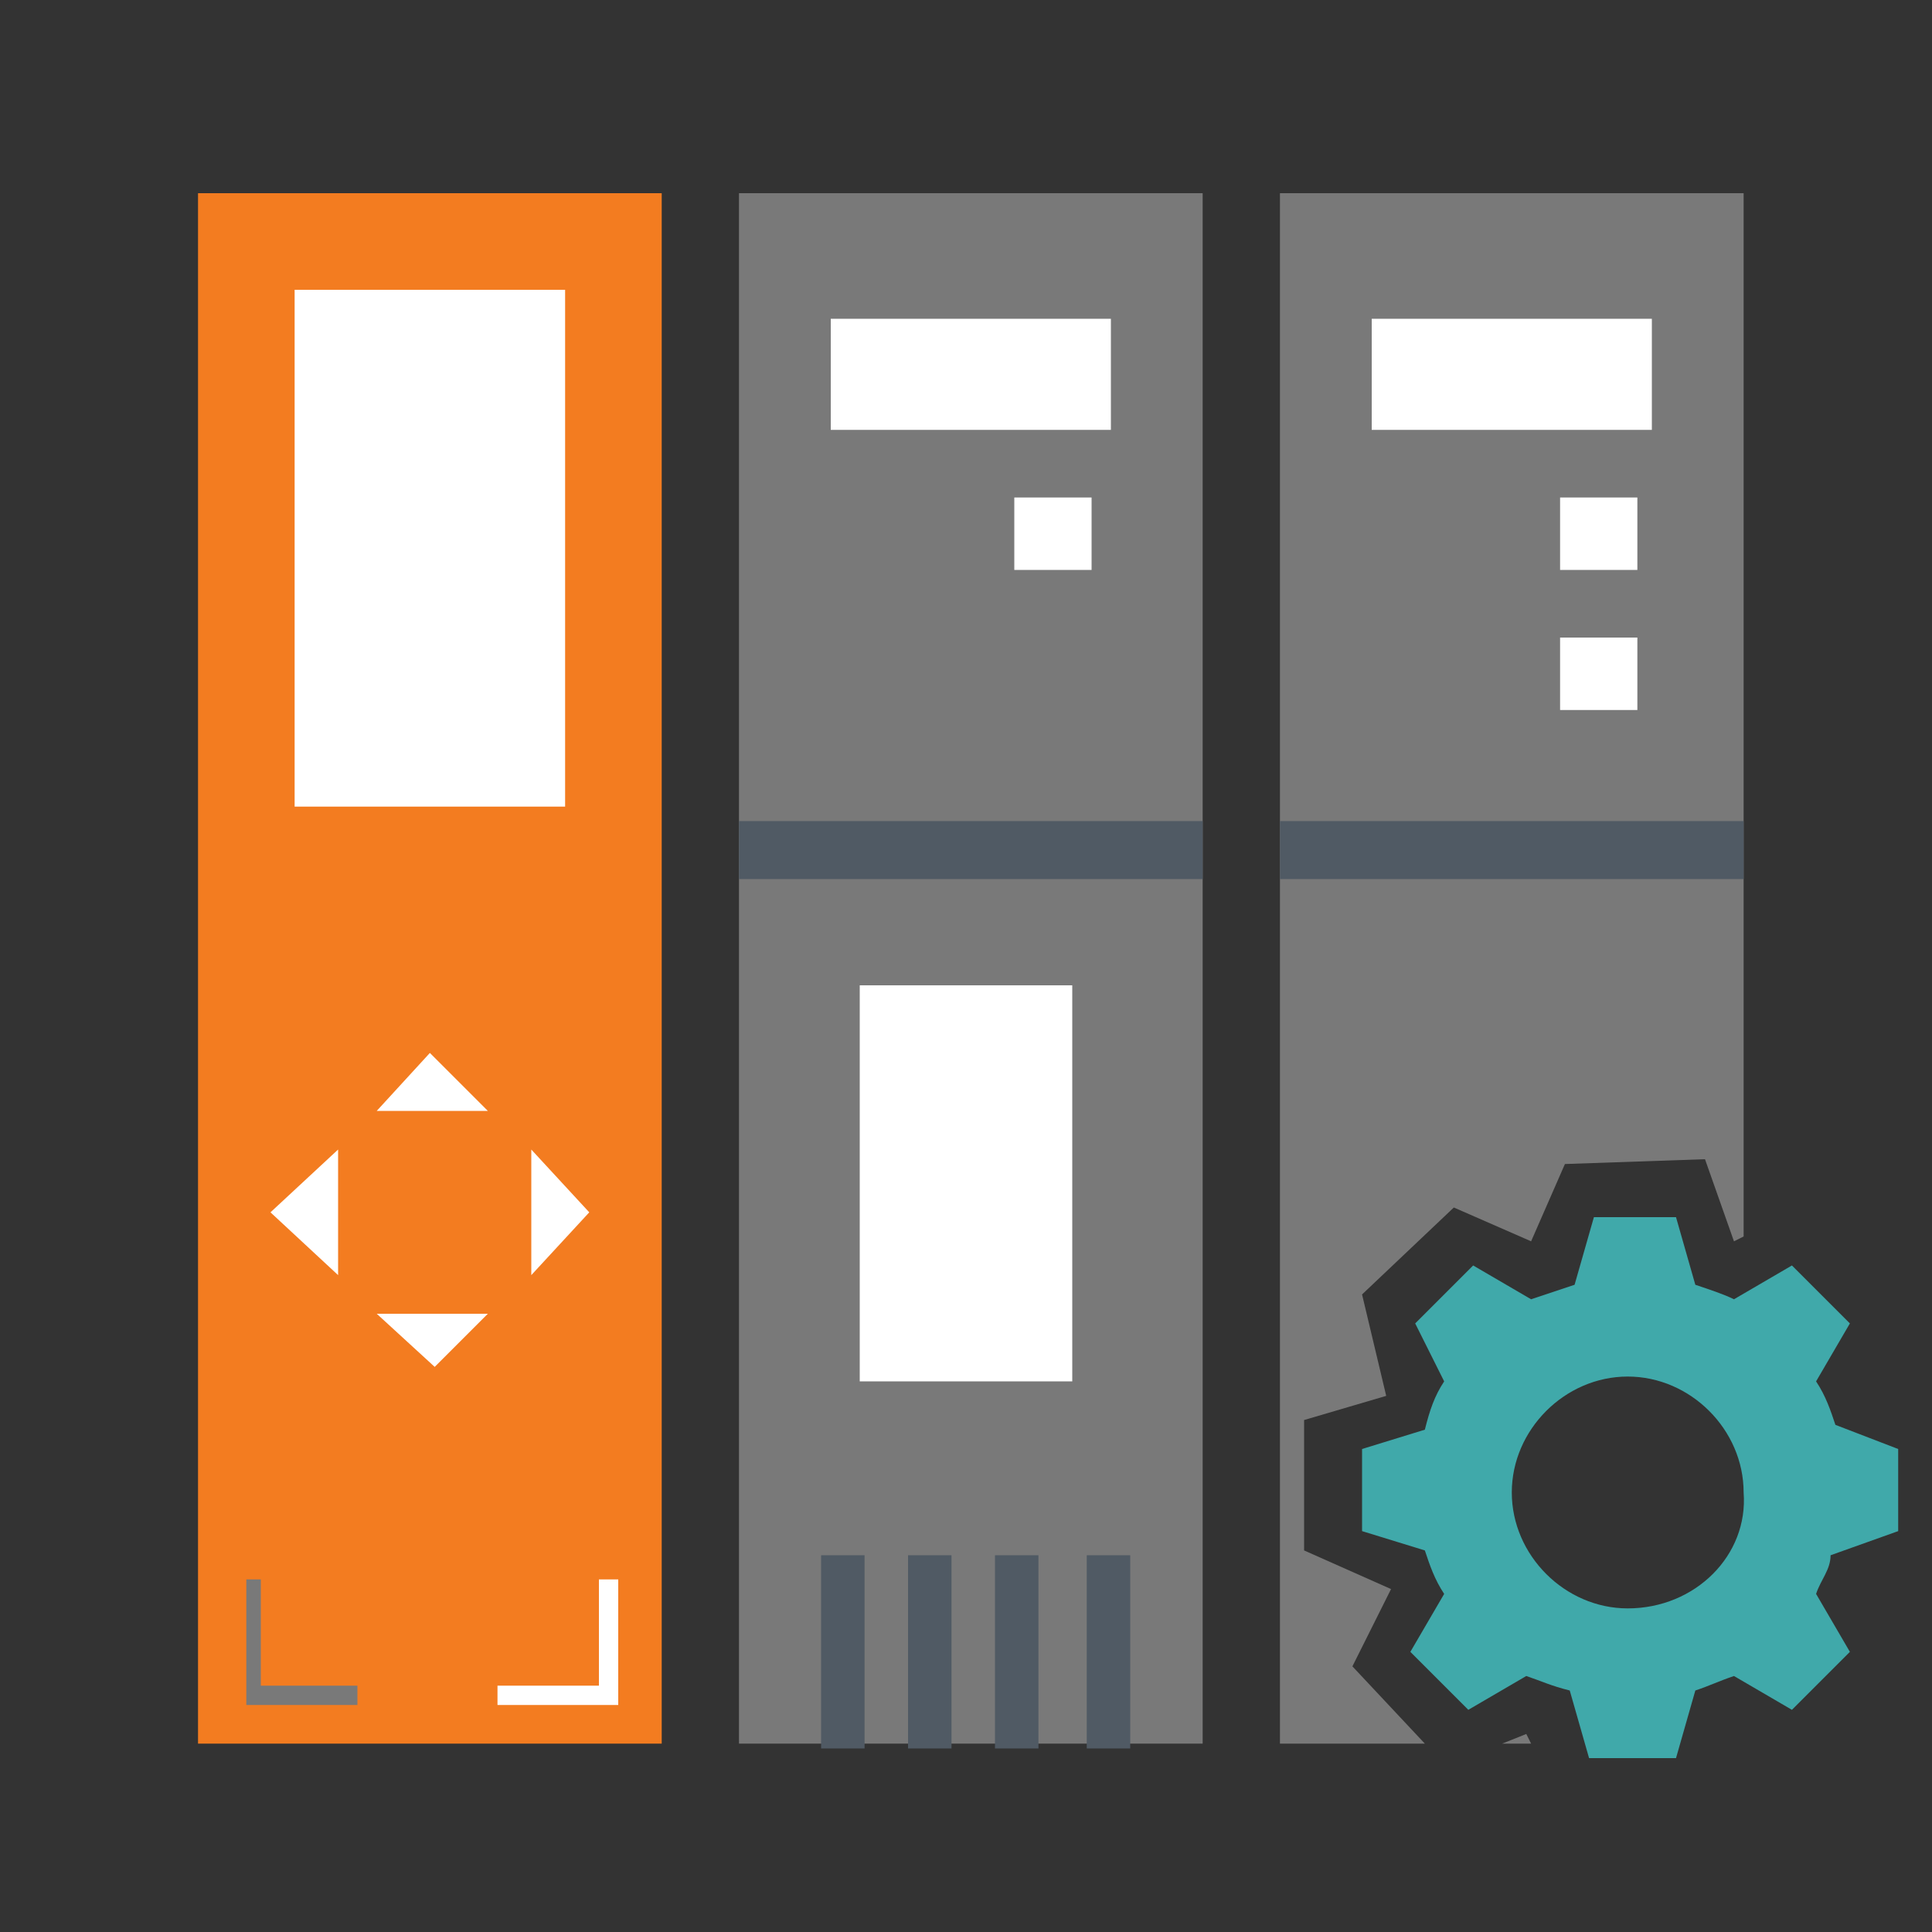 <?xml version="1.0" encoding="utf-8"?>
<!-- Generator: Adobe Illustrator 24.3.0, SVG Export Plug-In . SVG Version: 6.00 Build 0)  -->
<svg version="1.1" id="Ebene_1" xmlns="http://www.w3.org/2000/svg" xmlns:xlink="http://www.w3.org/1999/xlink" x="0px" y="0px"
	 viewBox="0 0 40 40" style="enable-background:new 0 0 40 40;" xml:space="preserve">
<rect x="0" y="0" width="40" height="40" fill="#333333" stroke="none"/>
<style type="text/css">
	.st0{fill:#797979;}
	.st1{fill:#F37C20;}
	.st2{fill:#FFFFFF;}
	.st3{fill:#505A64;}
	.st4{fill:#40A9AA;}
</style>
<g>
	<g>
		<polygon class="st0" points="28,34.5 28.8,32.9 27,32.1 27,29.4 28.7,28.9 28.2,26.8 30.1,25 31.7,25.7 32.4,24.1 35.3,24 
			35.9,25.7 36.1,25.6 36.1,4 26.5,4 26.5,36.1 29.5,36.1 		"/>
		<polygon class="st0" points="31.1,36.1 31.7,36.1 31.6,35.9 		"/>
	</g>
	<g>
		<g>
			<g>
				<rect x="4.1" y="4" class="st1" width="9.6" height="32.1"/>
				<rect x="6.1" y="6" class="st2" width="5.6" height="10.7"/>
				<polygon class="st2" points="8.9,21.8 7.8,23 10.1,23 				"/>
				<polygon class="st2" points="9,28.3 10.1,27.2 7.8,27.2 				"/>
				<polygon class="st2" points="5.6,25.1 7,26.4 7,23.8 				"/>
				<polygon class="st2" points="12.2,25.1 11,23.8 11,26.4 				"/>
				<polygon class="st2" points="12.4,32.7 12.4,34.9 10.3,34.9 10.3,35.3 12.8,35.3 12.8,32.7 				"/>
				<polygon class="st0" points="5.4,32.7 5.4,34.9 7.4,34.9 7.4,35.3 5.1,35.3 5.1,32.7 				"/>
			</g>
			<g>
				<rect x="15.3" y="4" class="st0" width="9.6" height="32.1"/>
				<rect x="17.8" y="20.4" class="st2" width="4.4" height="8.2"/>
				<rect x="15.3" y="17" class="st3" width="9.6" height="1.2"/>
				<rect x="17.2" y="6.6" class="st2" width="5.8" height="2.3"/>
				<rect x="21" y="10.3" class="st2" width="1.6" height="1.5"/>
			</g>
			<g>
				<rect x="22.5" y="32.2" class="st3" width="0.9" height="4"/>
				<rect x="20.6" y="32.2" class="st3" width="0.9" height="4"/>
				<rect x="18.8" y="32.2" class="st3" width="0.9" height="4"/>
				<rect x="17" y="32.2" class="st3" width="0.9" height="4"/>
				<rect x="28.4" y="6.6" class="st2" width="5.8" height="2.3"/>
				<rect x="26.5" y="17" class="st3" width="9.6" height="1.2"/>
				<rect x="32.3" y="10.3" class="st2" width="1.6" height="1.5"/>
				<rect x="32.3" y="13.2" class="st2" width="1.6" height="1.5"/>
			</g>
		</g>
		<path class="st4" d="M39.3,31.7V30L38,29.5c-0.1-0.3-0.2-0.6-0.4-0.9l0.7-1.2l-1.2-1.2l-1.2,0.7c-0.2-0.1-0.5-0.2-0.8-0.3
			l-0.4-1.4H33l-0.4,1.4c-0.3,0.1-0.6,0.2-0.9,0.3l-1.2-0.7l-1.2,1.2l0.6,1.2c-0.2,0.3-0.3,0.6-0.4,1L28.2,30v1.7l1.3,0.4
			c0.1,0.3,0.2,0.6,0.4,0.9l-0.7,1.2l1.2,1.2l1.2-0.7c0.3,0.1,0.5,0.2,0.9,0.3l0.4,1.4h1.8l0.4-1.4c0.3-0.1,0.5-0.2,0.8-0.3l1.2,0.7
			l1.2-1.2L37.6,33c0.1-0.3,0.3-0.5,0.3-0.8L39.3,31.7z M33.7,33.3c-1.3,0-2.4-1.1-2.4-2.4c0-1.3,1.1-2.4,2.4-2.4s2.4,1.1,2.4,2.4
			C36.2,32.2,35.1,33.3,33.7,33.3z"/>
	</g>
</g>
</svg>
